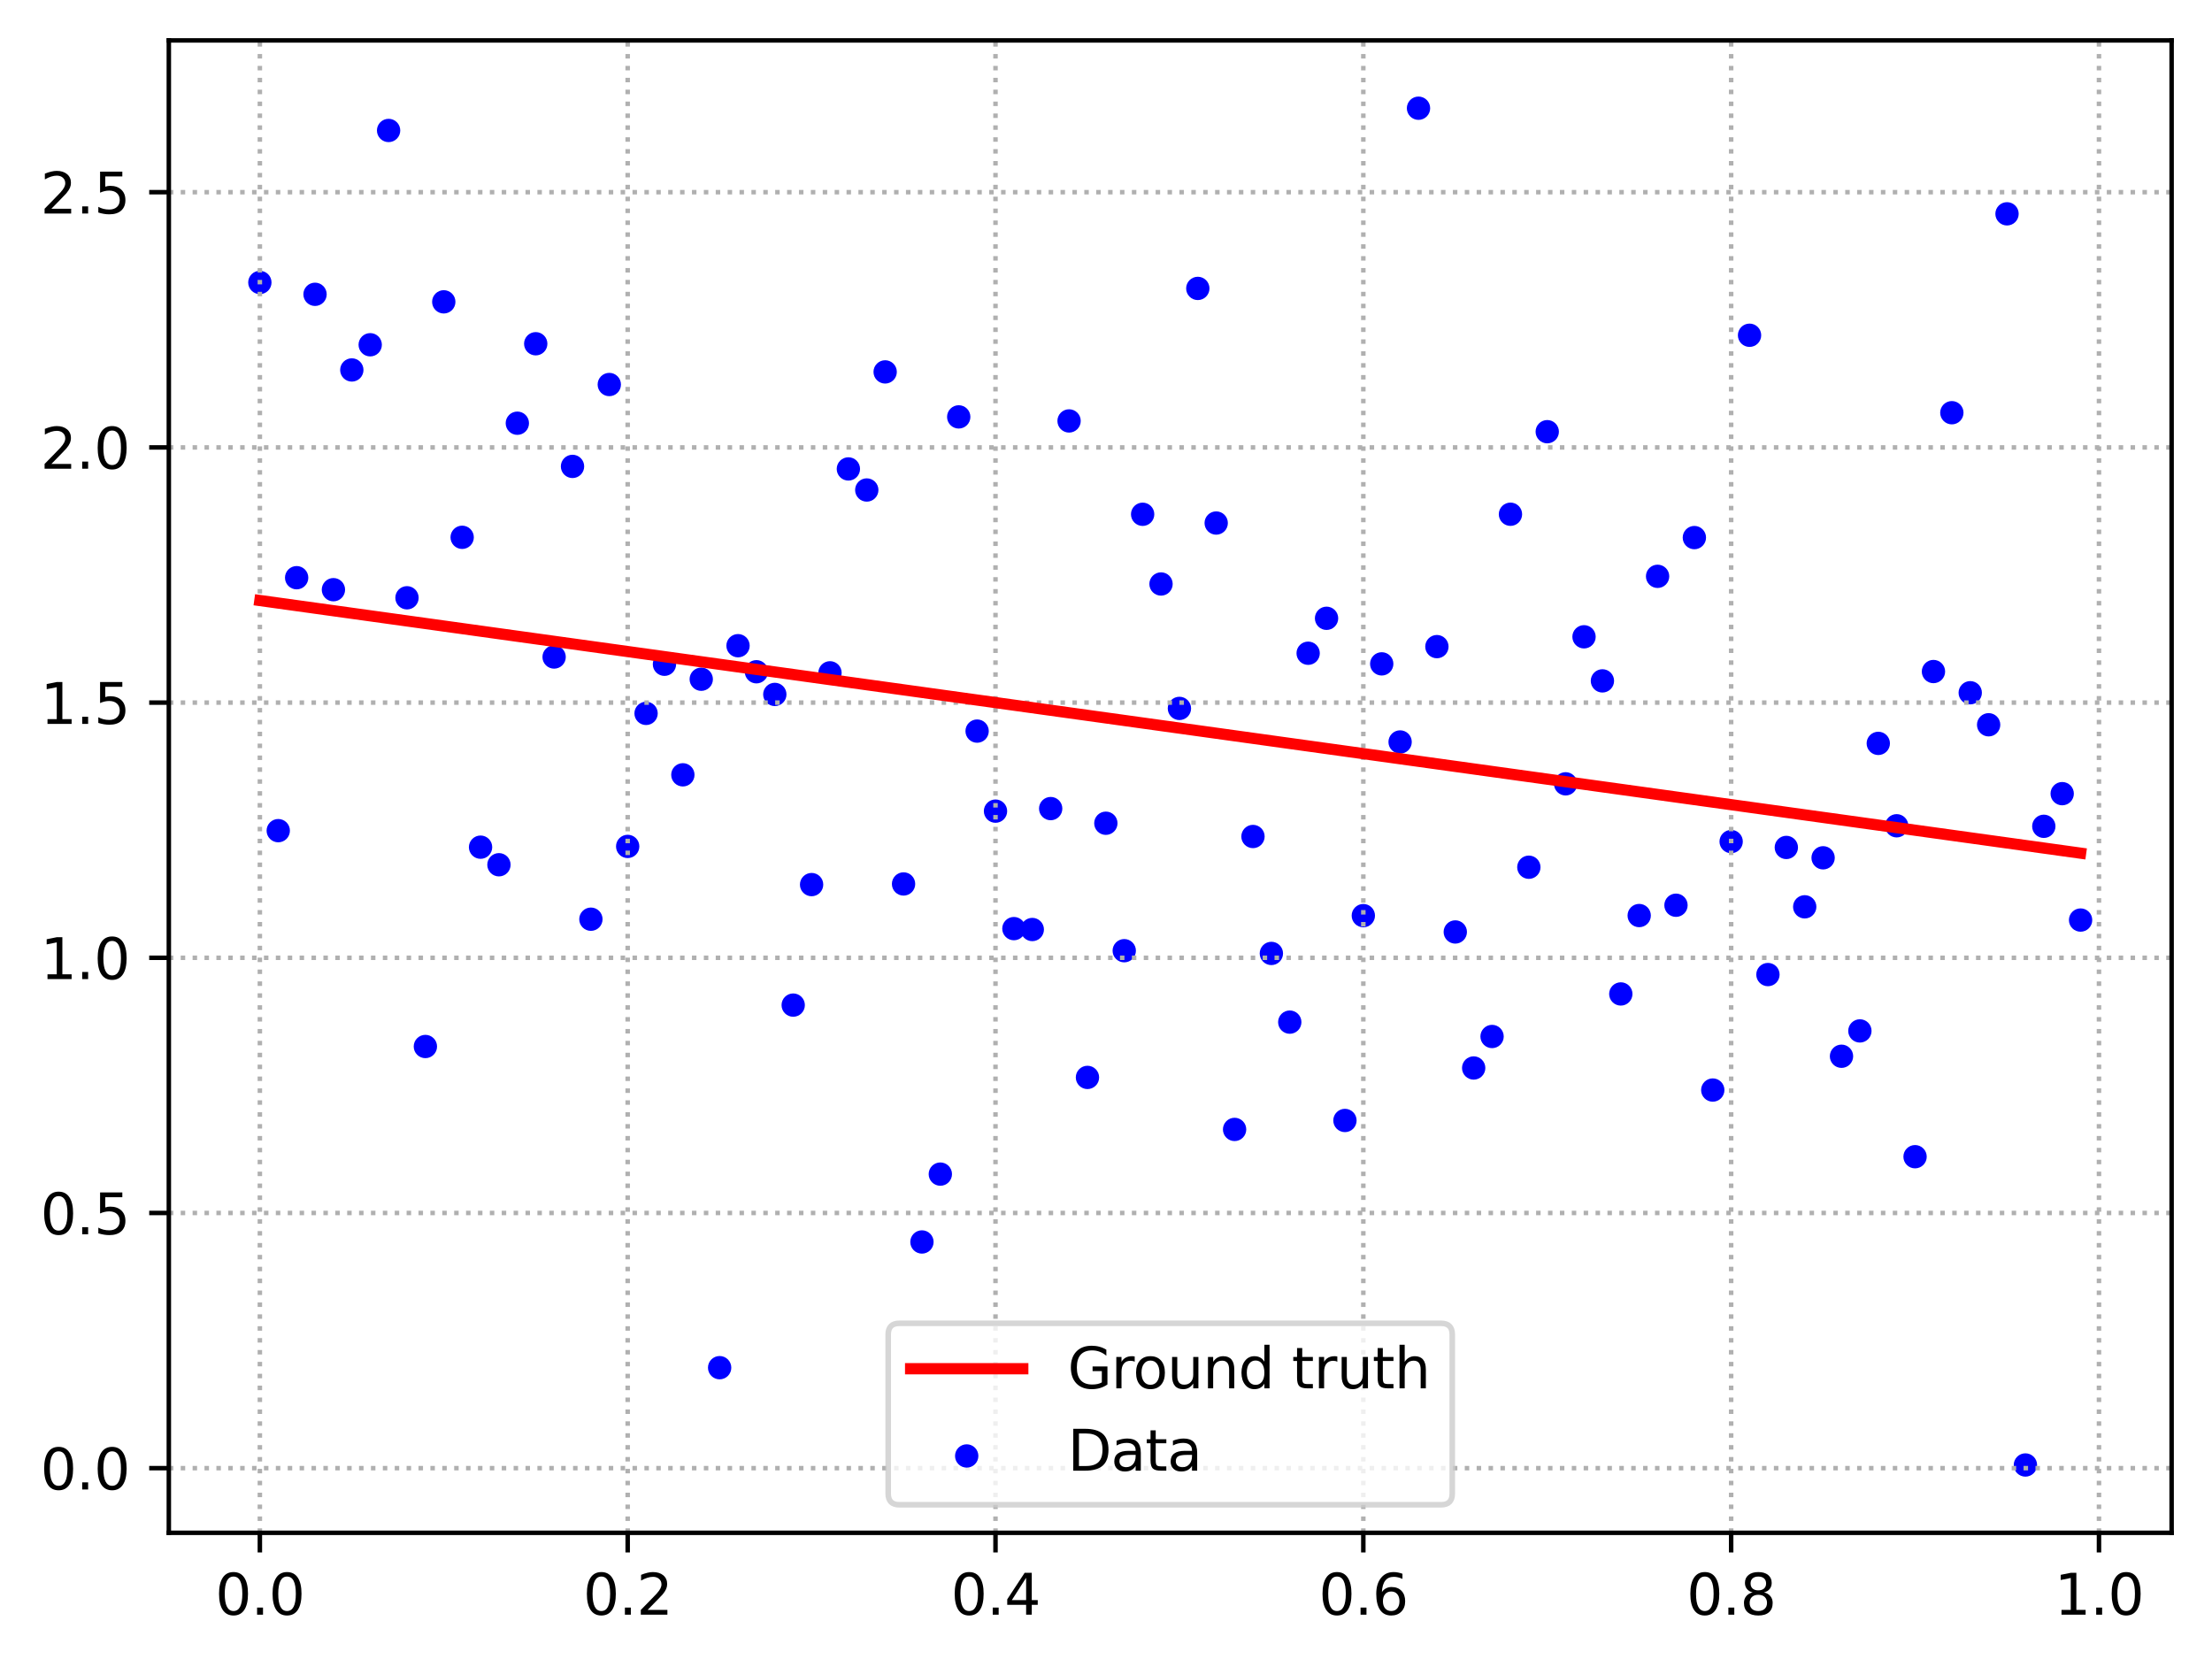 <?xml version="1.0" encoding="utf-8" standalone="no"?>
<!DOCTYPE svg PUBLIC "-//W3C//DTD SVG 1.1//EN"
  "http://www.w3.org/Graphics/SVG/1.1/DTD/svg11.dtd">
<svg xmlns:xlink="http://www.w3.org/1999/xlink" width="394.423pt" height="297.19pt" viewBox="0 0 394.423 297.19" xmlns="http://www.w3.org/2000/svg" version="1.1">
 <defs>
  <style type="text/css">*{stroke-linejoin: round; stroke-linecap: butt}</style>
 </defs>
 <g id="figure_1">
  <g id="patch_1">
   <path d="M 0 297.19 
L 394.423 297.19 
L 394.423 0 
L 0 0 
z
" style="fill: #ffffff"/>
  </g>
  <g id="axes_1">
   <g id="patch_2">
    <path d="M 30.103 273.312 
L 387.223 273.312 
L 387.223 7.2 
L 30.103 7.2 
z
" style="fill: #ffffff"/>
   </g>
   <g id="PathCollection_1">
    <defs>
     <path id="m25b51cc408" d="M 0 1.581 
C 0.419 1.581 0.822 1.415 1.118 1.118 
C 1.415 0.822 1.581 0.419 1.581 0 
C 1.581 -0.419 1.415 -0.822 1.118 -1.118 
C 0.822 -1.415 0.419 -1.581 0 -1.581 
C -0.419 -1.581 -0.822 -1.415 -1.118 -1.118 
C -1.415 -0.822 -1.581 -0.419 -1.581 0 
C -1.581 0.419 -1.415 0.822 -1.118 1.118 
C -0.822 1.415 -0.419 1.581 0 1.581 
z
" style="stroke: #0000ff"/>
    </defs>
    <g clip-path="url(#pd19b09e6f1)">
     <use xlink:href="#m25b51cc408" x="46.336" y="50.365" style="fill: #0000ff; stroke: #0000ff"/>
     <use xlink:href="#m25b51cc408" x="49.615" y="148.111" style="fill: #0000ff; stroke: #0000ff"/>
     <use xlink:href="#m25b51cc408" x="52.895" y="103.008" style="fill: #0000ff; stroke: #0000ff"/>
     <use xlink:href="#m25b51cc408" x="56.174" y="52.478" style="fill: #0000ff; stroke: #0000ff"/>
     <use xlink:href="#m25b51cc408" x="59.453" y="105.146" style="fill: #0000ff; stroke: #0000ff"/>
     <use xlink:href="#m25b51cc408" x="62.733" y="65.965" style="fill: #0000ff; stroke: #0000ff"/>
     <use xlink:href="#m25b51cc408" x="66.012" y="61.473" style="fill: #0000ff; stroke: #0000ff"/>
     <use xlink:href="#m25b51cc408" x="69.291" y="23.263" style="fill: #0000ff; stroke: #0000ff"/>
     <use xlink:href="#m25b51cc408" x="72.571" y="106.59" style="fill: #0000ff; stroke: #0000ff"/>
     <use xlink:href="#m25b51cc408" x="75.85" y="186.598" style="fill: #0000ff; stroke: #0000ff"/>
     <use xlink:href="#m25b51cc408" x="79.129" y="53.82" style="fill: #0000ff; stroke: #0000ff"/>
     <use xlink:href="#m25b51cc408" x="82.409" y="95.806" style="fill: #0000ff; stroke: #0000ff"/>
     <use xlink:href="#m25b51cc408" x="85.688" y="151.057" style="fill: #0000ff; stroke: #0000ff"/>
     <use xlink:href="#m25b51cc408" x="88.967" y="154.191" style="fill: #0000ff; stroke: #0000ff"/>
     <use xlink:href="#m25b51cc408" x="92.247" y="75.462" style="fill: #0000ff; stroke: #0000ff"/>
     <use xlink:href="#m25b51cc408" x="95.526" y="61.293" style="fill: #0000ff; stroke: #0000ff"/>
     <use xlink:href="#m25b51cc408" x="98.805" y="117.148" style="fill: #0000ff; stroke: #0000ff"/>
     <use xlink:href="#m25b51cc408" x="102.085" y="83.163" style="fill: #0000ff; stroke: #0000ff"/>
     <use xlink:href="#m25b51cc408" x="105.364" y="163.9" style="fill: #0000ff; stroke: #0000ff"/>
     <use xlink:href="#m25b51cc408" x="108.643" y="68.563" style="fill: #0000ff; stroke: #0000ff"/>
     <use xlink:href="#m25b51cc408" x="111.923" y="150.922" style="fill: #0000ff; stroke: #0000ff"/>
     <use xlink:href="#m25b51cc408" x="115.202" y="127.201" style="fill: #0000ff; stroke: #0000ff"/>
     <use xlink:href="#m25b51cc408" x="118.481" y="118.441" style="fill: #0000ff; stroke: #0000ff"/>
     <use xlink:href="#m25b51cc408" x="121.761" y="138.155" style="fill: #0000ff; stroke: #0000ff"/>
     <use xlink:href="#m25b51cc408" x="125.04" y="121.109" style="fill: #0000ff; stroke: #0000ff"/>
     <use xlink:href="#m25b51cc408" x="128.319" y="243.866" style="fill: #0000ff; stroke: #0000ff"/>
     <use xlink:href="#m25b51cc408" x="131.599" y="115.133" style="fill: #0000ff; stroke: #0000ff"/>
     <use xlink:href="#m25b51cc408" x="134.878" y="119.778" style="fill: #0000ff; stroke: #0000ff"/>
     <use xlink:href="#m25b51cc408" x="138.157" y="123.82" style="fill: #0000ff; stroke: #0000ff"/>
     <use xlink:href="#m25b51cc408" x="141.437" y="179.217" style="fill: #0000ff; stroke: #0000ff"/>
     <use xlink:href="#m25b51cc408" x="144.716" y="157.728" style="fill: #0000ff; stroke: #0000ff"/>
     <use xlink:href="#m25b51cc408" x="147.995" y="119.97" style="fill: #0000ff; stroke: #0000ff"/>
     <use xlink:href="#m25b51cc408" x="151.275" y="83.614" style="fill: #0000ff; stroke: #0000ff"/>
     <use xlink:href="#m25b51cc408" x="154.554" y="87.369" style="fill: #0000ff; stroke: #0000ff"/>
     <use xlink:href="#m25b51cc408" x="157.833" y="66.313" style="fill: #0000ff; stroke: #0000ff"/>
     <use xlink:href="#m25b51cc408" x="161.113" y="157.615" style="fill: #0000ff; stroke: #0000ff"/>
     <use xlink:href="#m25b51cc408" x="164.392" y="221.451" style="fill: #0000ff; stroke: #0000ff"/>
     <use xlink:href="#m25b51cc408" x="167.671" y="209.351" style="fill: #0000ff; stroke: #0000ff"/>
     <use xlink:href="#m25b51cc408" x="170.951" y="74.335" style="fill: #0000ff; stroke: #0000ff"/>
     <use xlink:href="#m25b51cc408" x="174.23" y="130.36" style="fill: #0000ff; stroke: #0000ff"/>
     <use xlink:href="#m25b51cc408" x="177.509" y="144.632" style="fill: #0000ff; stroke: #0000ff"/>
     <use xlink:href="#m25b51cc408" x="180.789" y="165.578" style="fill: #0000ff; stroke: #0000ff"/>
     <use xlink:href="#m25b51cc408" x="184.068" y="165.738" style="fill: #0000ff; stroke: #0000ff"/>
     <use xlink:href="#m25b51cc408" x="187.347" y="144.176" style="fill: #0000ff; stroke: #0000ff"/>
     <use xlink:href="#m25b51cc408" x="190.627" y="75.055" style="fill: #0000ff; stroke: #0000ff"/>
     <use xlink:href="#m25b51cc408" x="193.906" y="192.11" style="fill: #0000ff; stroke: #0000ff"/>
     <use xlink:href="#m25b51cc408" x="197.185" y="146.789" style="fill: #0000ff; stroke: #0000ff"/>
     <use xlink:href="#m25b51cc408" x="200.465" y="169.516" style="fill: #0000ff; stroke: #0000ff"/>
     <use xlink:href="#m25b51cc408" x="203.744" y="91.7" style="fill: #0000ff; stroke: #0000ff"/>
     <use xlink:href="#m25b51cc408" x="207.023" y="104.129" style="fill: #0000ff; stroke: #0000ff"/>
     <use xlink:href="#m25b51cc408" x="210.303" y="126.314" style="fill: #0000ff; stroke: #0000ff"/>
     <use xlink:href="#m25b51cc408" x="213.582" y="51.427" style="fill: #0000ff; stroke: #0000ff"/>
     <use xlink:href="#m25b51cc408" x="216.861" y="93.261" style="fill: #0000ff; stroke: #0000ff"/>
     <use xlink:href="#m25b51cc408" x="220.141" y="201.384" style="fill: #0000ff; stroke: #0000ff"/>
     <use xlink:href="#m25b51cc408" x="223.42" y="149.153" style="fill: #0000ff; stroke: #0000ff"/>
     <use xlink:href="#m25b51cc408" x="226.699" y="170.003" style="fill: #0000ff; stroke: #0000ff"/>
     <use xlink:href="#m25b51cc408" x="229.979" y="182.253" style="fill: #0000ff; stroke: #0000ff"/>
     <use xlink:href="#m25b51cc408" x="233.258" y="116.476" style="fill: #0000ff; stroke: #0000ff"/>
     <use xlink:href="#m25b51cc408" x="236.538" y="110.247" style="fill: #0000ff; stroke: #0000ff"/>
     <use xlink:href="#m25b51cc408" x="239.817" y="199.787" style="fill: #0000ff; stroke: #0000ff"/>
     <use xlink:href="#m25b51cc408" x="243.096" y="163.263" style="fill: #0000ff; stroke: #0000ff"/>
     <use xlink:href="#m25b51cc408" x="246.376" y="118.372" style="fill: #0000ff; stroke: #0000ff"/>
     <use xlink:href="#m25b51cc408" x="249.655" y="132.299" style="fill: #0000ff; stroke: #0000ff"/>
     <use xlink:href="#m25b51cc408" x="252.934" y="19.296" style="fill: #0000ff; stroke: #0000ff"/>
     <use xlink:href="#m25b51cc408" x="256.214" y="115.297" style="fill: #0000ff; stroke: #0000ff"/>
     <use xlink:href="#m25b51cc408" x="259.493" y="166.176" style="fill: #0000ff; stroke: #0000ff"/>
     <use xlink:href="#m25b51cc408" x="262.772" y="190.429" style="fill: #0000ff; stroke: #0000ff"/>
     <use xlink:href="#m25b51cc408" x="266.052" y="184.813" style="fill: #0000ff; stroke: #0000ff"/>
     <use xlink:href="#m25b51cc408" x="269.331" y="91.693" style="fill: #0000ff; stroke: #0000ff"/>
     <use xlink:href="#m25b51cc408" x="272.61" y="154.633" style="fill: #0000ff; stroke: #0000ff"/>
     <use xlink:href="#m25b51cc408" x="275.89" y="76.974" style="fill: #0000ff; stroke: #0000ff"/>
     <use xlink:href="#m25b51cc408" x="279.169" y="139.762" style="fill: #0000ff; stroke: #0000ff"/>
     <use xlink:href="#m25b51cc408" x="282.448" y="113.545" style="fill: #0000ff; stroke: #0000ff"/>
     <use xlink:href="#m25b51cc408" x="285.728" y="121.405" style="fill: #0000ff; stroke: #0000ff"/>
     <use xlink:href="#m25b51cc408" x="289.007" y="177.227" style="fill: #0000ff; stroke: #0000ff"/>
     <use xlink:href="#m25b51cc408" x="292.286" y="163.248" style="fill: #0000ff; stroke: #0000ff"/>
     <use xlink:href="#m25b51cc408" x="295.566" y="102.763" style="fill: #0000ff; stroke: #0000ff"/>
     <use xlink:href="#m25b51cc408" x="298.845" y="161.409" style="fill: #0000ff; stroke: #0000ff"/>
     <use xlink:href="#m25b51cc408" x="302.124" y="95.855" style="fill: #0000ff; stroke: #0000ff"/>
     <use xlink:href="#m25b51cc408" x="305.404" y="194.362" style="fill: #0000ff; stroke: #0000ff"/>
     <use xlink:href="#m25b51cc408" x="308.683" y="150.057" style="fill: #0000ff; stroke: #0000ff"/>
     <use xlink:href="#m25b51cc408" x="311.962" y="59.779" style="fill: #0000ff; stroke: #0000ff"/>
     <use xlink:href="#m25b51cc408" x="315.242" y="173.772" style="fill: #0000ff; stroke: #0000ff"/>
     <use xlink:href="#m25b51cc408" x="318.521" y="151.105" style="fill: #0000ff; stroke: #0000ff"/>
     <use xlink:href="#m25b51cc408" x="321.8" y="161.691" style="fill: #0000ff; stroke: #0000ff"/>
     <use xlink:href="#m25b51cc408" x="325.08" y="152.952" style="fill: #0000ff; stroke: #0000ff"/>
     <use xlink:href="#m25b51cc408" x="328.359" y="188.337" style="fill: #0000ff; stroke: #0000ff"/>
     <use xlink:href="#m25b51cc408" x="331.638" y="183.819" style="fill: #0000ff; stroke: #0000ff"/>
     <use xlink:href="#m25b51cc408" x="334.918" y="132.55" style="fill: #0000ff; stroke: #0000ff"/>
     <use xlink:href="#m25b51cc408" x="338.197" y="147.242" style="fill: #0000ff; stroke: #0000ff"/>
     <use xlink:href="#m25b51cc408" x="341.476" y="206.247" style="fill: #0000ff; stroke: #0000ff"/>
     <use xlink:href="#m25b51cc408" x="344.756" y="119.74" style="fill: #0000ff; stroke: #0000ff"/>
     <use xlink:href="#m25b51cc408" x="348.035" y="73.59" style="fill: #0000ff; stroke: #0000ff"/>
     <use xlink:href="#m25b51cc408" x="351.314" y="123.521" style="fill: #0000ff; stroke: #0000ff"/>
     <use xlink:href="#m25b51cc408" x="354.594" y="129.231" style="fill: #0000ff; stroke: #0000ff"/>
     <use xlink:href="#m25b51cc408" x="357.873" y="38.127" style="fill: #0000ff; stroke: #0000ff"/>
     <use xlink:href="#m25b51cc408" x="361.152" y="261.216" style="fill: #0000ff; stroke: #0000ff"/>
     <use xlink:href="#m25b51cc408" x="364.432" y="147.337" style="fill: #0000ff; stroke: #0000ff"/>
     <use xlink:href="#m25b51cc408" x="367.711" y="141.514" style="fill: #0000ff; stroke: #0000ff"/>
     <use xlink:href="#m25b51cc408" x="370.99" y="164.052" style="fill: #0000ff; stroke: #0000ff"/>
    </g>
   </g>
   <g id="matplotlib.axis_1">
    <g id="xtick_1">
     <g id="line2d_1">
      <path d="M 46.336 273.312 
L 46.336 7.2 
" clip-path="url(#pd19b09e6f1)" style="fill: none; stroke-dasharray: 0.8,1.32; stroke-dashoffset: 0; stroke: #b0b0b0; stroke-width: 0.8"/>
     </g>
     <g id="line2d_2">
      <defs>
       <path id="md8b341bb0c" d="M 0 0 
L 0 3.5 
" style="stroke: #000000; stroke-width: 0.8"/>
      </defs>
      <g>
       <use xlink:href="#md8b341bb0c" x="46.336" y="273.312" style="stroke: #000000; stroke-width: 0.8"/>
      </g>
     </g>
     <g id="text_1">
      <!-- 0.0 -->
      <g transform="translate(38.384 287.91) scale(0.1 -0.1)">
       <defs>
        <path id="DejaVuSans-30" d="M 2034 4250 
Q 1547 4250 1301 3770 
Q 1056 3291 1056 2328 
Q 1056 1369 1301 889 
Q 1547 409 2034 409 
Q 2525 409 2770 889 
Q 3016 1369 3016 2328 
Q 3016 3291 2770 3770 
Q 2525 4250 2034 4250 
z
M 2034 4750 
Q 2819 4750 3233 4129 
Q 3647 3509 3647 2328 
Q 3647 1150 3233 529 
Q 2819 -91 2034 -91 
Q 1250 -91 836 529 
Q 422 1150 422 2328 
Q 422 3509 836 4129 
Q 1250 4750 2034 4750 
z
" transform="scale(0.016)"/>
        <path id="DejaVuSans-2e" d="M 684 794 
L 1344 794 
L 1344 0 
L 684 0 
L 684 794 
z
" transform="scale(0.016)"/>
       </defs>
       <use xlink:href="#DejaVuSans-30"/>
       <use xlink:href="#DejaVuSans-2e" x="63.623"/>
       <use xlink:href="#DejaVuSans-30" x="95.41"/>
      </g>
     </g>
    </g>
    <g id="xtick_2">
     <g id="line2d_3">
      <path d="M 111.923 273.312 
L 111.923 7.2 
" clip-path="url(#pd19b09e6f1)" style="fill: none; stroke-dasharray: 0.8,1.32; stroke-dashoffset: 0; stroke: #b0b0b0; stroke-width: 0.8"/>
     </g>
     <g id="line2d_4">
      <g>
       <use xlink:href="#md8b341bb0c" x="111.923" y="273.312" style="stroke: #000000; stroke-width: 0.8"/>
      </g>
     </g>
     <g id="text_2">
      <!-- 0.2 -->
      <g transform="translate(103.971 287.91) scale(0.1 -0.1)">
       <defs>
        <path id="DejaVuSans-32" d="M 1228 531 
L 3431 531 
L 3431 0 
L 469 0 
L 469 531 
Q 828 903 1448 1529 
Q 2069 2156 2228 2338 
Q 2531 2678 2651 2914 
Q 2772 3150 2772 3378 
Q 2772 3750 2511 3984 
Q 2250 4219 1831 4219 
Q 1534 4219 1204 4116 
Q 875 4013 500 3803 
L 500 4441 
Q 881 4594 1212 4672 
Q 1544 4750 1819 4750 
Q 2544 4750 2975 4387 
Q 3406 4025 3406 3419 
Q 3406 3131 3298 2873 
Q 3191 2616 2906 2266 
Q 2828 2175 2409 1742 
Q 1991 1309 1228 531 
z
" transform="scale(0.016)"/>
       </defs>
       <use xlink:href="#DejaVuSans-30"/>
       <use xlink:href="#DejaVuSans-2e" x="63.623"/>
       <use xlink:href="#DejaVuSans-32" x="95.41"/>
      </g>
     </g>
    </g>
    <g id="xtick_3">
     <g id="line2d_5">
      <path d="M 177.509 273.312 
L 177.509 7.2 
" clip-path="url(#pd19b09e6f1)" style="fill: none; stroke-dasharray: 0.8,1.32; stroke-dashoffset: 0; stroke: #b0b0b0; stroke-width: 0.8"/>
     </g>
     <g id="line2d_6">
      <g>
       <use xlink:href="#md8b341bb0c" x="177.509" y="273.312" style="stroke: #000000; stroke-width: 0.8"/>
      </g>
     </g>
     <g id="text_3">
      <!-- 0.4 -->
      <g transform="translate(169.558 287.91) scale(0.1 -0.1)">
       <defs>
        <path id="DejaVuSans-34" d="M 2419 4116 
L 825 1625 
L 2419 1625 
L 2419 4116 
z
M 2253 4666 
L 3047 4666 
L 3047 1625 
L 3713 1625 
L 3713 1100 
L 3047 1100 
L 3047 0 
L 2419 0 
L 2419 1100 
L 313 1100 
L 313 1709 
L 2253 4666 
z
" transform="scale(0.016)"/>
       </defs>
       <use xlink:href="#DejaVuSans-30"/>
       <use xlink:href="#DejaVuSans-2e" x="63.623"/>
       <use xlink:href="#DejaVuSans-34" x="95.41"/>
      </g>
     </g>
    </g>
    <g id="xtick_4">
     <g id="line2d_7">
      <path d="M 243.096 273.312 
L 243.096 7.2 
" clip-path="url(#pd19b09e6f1)" style="fill: none; stroke-dasharray: 0.8,1.32; stroke-dashoffset: 0; stroke: #b0b0b0; stroke-width: 0.8"/>
     </g>
     <g id="line2d_8">
      <g>
       <use xlink:href="#md8b341bb0c" x="243.096" y="273.312" style="stroke: #000000; stroke-width: 0.8"/>
      </g>
     </g>
     <g id="text_4">
      <!-- 0.6 -->
      <g transform="translate(235.145 287.91) scale(0.1 -0.1)">
       <defs>
        <path id="DejaVuSans-36" d="M 2113 2584 
Q 1688 2584 1439 2293 
Q 1191 2003 1191 1497 
Q 1191 994 1439 701 
Q 1688 409 2113 409 
Q 2538 409 2786 701 
Q 3034 994 3034 1497 
Q 3034 2003 2786 2293 
Q 2538 2584 2113 2584 
z
M 3366 4563 
L 3366 3988 
Q 3128 4100 2886 4159 
Q 2644 4219 2406 4219 
Q 1781 4219 1451 3797 
Q 1122 3375 1075 2522 
Q 1259 2794 1537 2939 
Q 1816 3084 2150 3084 
Q 2853 3084 3261 2657 
Q 3669 2231 3669 1497 
Q 3669 778 3244 343 
Q 2819 -91 2113 -91 
Q 1303 -91 875 529 
Q 447 1150 447 2328 
Q 447 3434 972 4092 
Q 1497 4750 2381 4750 
Q 2619 4750 2861 4703 
Q 3103 4656 3366 4563 
z
" transform="scale(0.016)"/>
       </defs>
       <use xlink:href="#DejaVuSans-30"/>
       <use xlink:href="#DejaVuSans-2e" x="63.623"/>
       <use xlink:href="#DejaVuSans-36" x="95.41"/>
      </g>
     </g>
    </g>
    <g id="xtick_5">
     <g id="line2d_9">
      <path d="M 308.683 273.312 
L 308.683 7.2 
" clip-path="url(#pd19b09e6f1)" style="fill: none; stroke-dasharray: 0.8,1.32; stroke-dashoffset: 0; stroke: #b0b0b0; stroke-width: 0.8"/>
     </g>
     <g id="line2d_10">
      <g>
       <use xlink:href="#md8b341bb0c" x="308.683" y="273.312" style="stroke: #000000; stroke-width: 0.8"/>
      </g>
     </g>
     <g id="text_5">
      <!-- 0.8 -->
      <g transform="translate(300.731 287.91) scale(0.1 -0.1)">
       <defs>
        <path id="DejaVuSans-38" d="M 2034 2216 
Q 1584 2216 1326 1975 
Q 1069 1734 1069 1313 
Q 1069 891 1326 650 
Q 1584 409 2034 409 
Q 2484 409 2743 651 
Q 3003 894 3003 1313 
Q 3003 1734 2745 1975 
Q 2488 2216 2034 2216 
z
M 1403 2484 
Q 997 2584 770 2862 
Q 544 3141 544 3541 
Q 544 4100 942 4425 
Q 1341 4750 2034 4750 
Q 2731 4750 3128 4425 
Q 3525 4100 3525 3541 
Q 3525 3141 3298 2862 
Q 3072 2584 2669 2484 
Q 3125 2378 3379 2068 
Q 3634 1759 3634 1313 
Q 3634 634 3220 271 
Q 2806 -91 2034 -91 
Q 1263 -91 848 271 
Q 434 634 434 1313 
Q 434 1759 690 2068 
Q 947 2378 1403 2484 
z
M 1172 3481 
Q 1172 3119 1398 2916 
Q 1625 2713 2034 2713 
Q 2441 2713 2670 2916 
Q 2900 3119 2900 3481 
Q 2900 3844 2670 4047 
Q 2441 4250 2034 4250 
Q 1625 4250 1398 4047 
Q 1172 3844 1172 3481 
z
" transform="scale(0.016)"/>
       </defs>
       <use xlink:href="#DejaVuSans-30"/>
       <use xlink:href="#DejaVuSans-2e" x="63.623"/>
       <use xlink:href="#DejaVuSans-38" x="95.41"/>
      </g>
     </g>
    </g>
    <g id="xtick_6">
     <g id="line2d_11">
      <path d="M 374.27 273.312 
L 374.27 7.2 
" clip-path="url(#pd19b09e6f1)" style="fill: none; stroke-dasharray: 0.8,1.32; stroke-dashoffset: 0; stroke: #b0b0b0; stroke-width: 0.8"/>
     </g>
     <g id="line2d_12">
      <g>
       <use xlink:href="#md8b341bb0c" x="374.27" y="273.312" style="stroke: #000000; stroke-width: 0.8"/>
      </g>
     </g>
     <g id="text_6">
      <!-- 1.0 -->
      <g transform="translate(366.318 287.91) scale(0.1 -0.1)">
       <defs>
        <path id="DejaVuSans-31" d="M 794 531 
L 1825 531 
L 1825 4091 
L 703 3866 
L 703 4441 
L 1819 4666 
L 2450 4666 
L 2450 531 
L 3481 531 
L 3481 0 
L 794 0 
L 794 531 
z
" transform="scale(0.016)"/>
       </defs>
       <use xlink:href="#DejaVuSans-31"/>
       <use xlink:href="#DejaVuSans-2e" x="63.623"/>
       <use xlink:href="#DejaVuSans-30" x="95.41"/>
      </g>
     </g>
    </g>
   </g>
   <g id="matplotlib.axis_2">
    <g id="ytick_1">
     <g id="line2d_13">
      <path d="M 30.103 261.786 
L 387.223 261.786 
" clip-path="url(#pd19b09e6f1)" style="fill: none; stroke-dasharray: 0.8,1.32; stroke-dashoffset: 0; stroke: #b0b0b0; stroke-width: 0.8"/>
     </g>
     <g id="line2d_14">
      <defs>
       <path id="m0647e3aaa3" d="M 0 0 
L -3.5 0 
" style="stroke: #000000; stroke-width: 0.8"/>
      </defs>
      <g>
       <use xlink:href="#m0647e3aaa3" x="30.103" y="261.786" style="stroke: #000000; stroke-width: 0.8"/>
      </g>
     </g>
     <g id="text_7">
      <!-- 0.0 -->
      <g transform="translate(7.2 265.585) scale(0.1 -0.1)">
       <use xlink:href="#DejaVuSans-30"/>
       <use xlink:href="#DejaVuSans-2e" x="63.623"/>
       <use xlink:href="#DejaVuSans-30" x="95.41"/>
      </g>
     </g>
    </g>
    <g id="ytick_2">
     <g id="line2d_15">
      <path d="M 30.103 216.283 
L 387.223 216.283 
" clip-path="url(#pd19b09e6f1)" style="fill: none; stroke-dasharray: 0.8,1.32; stroke-dashoffset: 0; stroke: #b0b0b0; stroke-width: 0.8"/>
     </g>
     <g id="line2d_16">
      <g>
       <use xlink:href="#m0647e3aaa3" x="30.103" y="216.283" style="stroke: #000000; stroke-width: 0.8"/>
      </g>
     </g>
     <g id="text_8">
      <!-- 0.5 -->
      <g transform="translate(7.2 220.082) scale(0.1 -0.1)">
       <defs>
        <path id="DejaVuSans-35" d="M 691 4666 
L 3169 4666 
L 3169 4134 
L 1269 4134 
L 1269 2991 
Q 1406 3038 1543 3061 
Q 1681 3084 1819 3084 
Q 2600 3084 3056 2656 
Q 3513 2228 3513 1497 
Q 3513 744 3044 326 
Q 2575 -91 1722 -91 
Q 1428 -91 1123 -41 
Q 819 9 494 109 
L 494 744 
Q 775 591 1075 516 
Q 1375 441 1709 441 
Q 2250 441 2565 725 
Q 2881 1009 2881 1497 
Q 2881 1984 2565 2268 
Q 2250 2553 1709 2553 
Q 1456 2553 1204 2497 
Q 953 2441 691 2322 
L 691 4666 
z
" transform="scale(0.016)"/>
       </defs>
       <use xlink:href="#DejaVuSans-30"/>
       <use xlink:href="#DejaVuSans-2e" x="63.623"/>
       <use xlink:href="#DejaVuSans-35" x="95.41"/>
      </g>
     </g>
    </g>
    <g id="ytick_3">
     <g id="line2d_17">
      <path d="M 30.103 170.78 
L 387.223 170.78 
" clip-path="url(#pd19b09e6f1)" style="fill: none; stroke-dasharray: 0.8,1.32; stroke-dashoffset: 0; stroke: #b0b0b0; stroke-width: 0.8"/>
     </g>
     <g id="line2d_18">
      <g>
       <use xlink:href="#m0647e3aaa3" x="30.103" y="170.78" style="stroke: #000000; stroke-width: 0.8"/>
      </g>
     </g>
     <g id="text_9">
      <!-- 1.0 -->
      <g transform="translate(7.2 174.579) scale(0.1 -0.1)">
       <use xlink:href="#DejaVuSans-31"/>
       <use xlink:href="#DejaVuSans-2e" x="63.623"/>
       <use xlink:href="#DejaVuSans-30" x="95.41"/>
      </g>
     </g>
    </g>
    <g id="ytick_4">
     <g id="line2d_19">
      <path d="M 30.103 125.277 
L 387.223 125.277 
" clip-path="url(#pd19b09e6f1)" style="fill: none; stroke-dasharray: 0.8,1.32; stroke-dashoffset: 0; stroke: #b0b0b0; stroke-width: 0.8"/>
     </g>
     <g id="line2d_20">
      <g>
       <use xlink:href="#m0647e3aaa3" x="30.103" y="125.277" style="stroke: #000000; stroke-width: 0.8"/>
      </g>
     </g>
     <g id="text_10">
      <!-- 1.5 -->
      <g transform="translate(7.2 129.076) scale(0.1 -0.1)">
       <use xlink:href="#DejaVuSans-31"/>
       <use xlink:href="#DejaVuSans-2e" x="63.623"/>
       <use xlink:href="#DejaVuSans-35" x="95.41"/>
      </g>
     </g>
    </g>
    <g id="ytick_5">
     <g id="line2d_21">
      <path d="M 30.103 79.774 
L 387.223 79.774 
" clip-path="url(#pd19b09e6f1)" style="fill: none; stroke-dasharray: 0.8,1.32; stroke-dashoffset: 0; stroke: #b0b0b0; stroke-width: 0.8"/>
     </g>
     <g id="line2d_22">
      <g>
       <use xlink:href="#m0647e3aaa3" x="30.103" y="79.774" style="stroke: #000000; stroke-width: 0.8"/>
      </g>
     </g>
     <g id="text_11">
      <!-- 2.0 -->
      <g transform="translate(7.2 83.573) scale(0.1 -0.1)">
       <use xlink:href="#DejaVuSans-32"/>
       <use xlink:href="#DejaVuSans-2e" x="63.623"/>
       <use xlink:href="#DejaVuSans-30" x="95.41"/>
      </g>
     </g>
    </g>
    <g id="ytick_6">
     <g id="line2d_23">
      <path d="M 30.103 34.271 
L 387.223 34.271 
" clip-path="url(#pd19b09e6f1)" style="fill: none; stroke-dasharray: 0.8,1.32; stroke-dashoffset: 0; stroke: #b0b0b0; stroke-width: 0.8"/>
     </g>
     <g id="line2d_24">
      <g>
       <use xlink:href="#m0647e3aaa3" x="30.103" y="34.271" style="stroke: #000000; stroke-width: 0.8"/>
      </g>
     </g>
     <g id="text_12">
      <!-- 2.5 -->
      <g transform="translate(7.2 38.07) scale(0.1 -0.1)">
       <use xlink:href="#DejaVuSans-32"/>
       <use xlink:href="#DejaVuSans-2e" x="63.623"/>
       <use xlink:href="#DejaVuSans-35" x="95.41"/>
      </g>
     </g>
    </g>
   </g>
   <g id="line2d_25">
    <path d="M 46.336 107.076 
L 49.615 107.531 
L 52.895 107.986 
L 56.174 108.441 
L 59.453 108.896 
L 62.733 109.351 
L 66.012 109.806 
L 69.291 110.261 
L 72.571 110.716 
L 75.85 111.171 
L 79.129 111.626 
L 82.409 112.081 
L 85.688 112.536 
L 88.967 112.991 
L 92.247 113.446 
L 95.526 113.901 
L 98.805 114.356 
L 102.085 114.811 
L 105.364 115.266 
L 108.643 115.721 
L 111.923 116.176 
L 115.202 116.632 
L 118.481 117.087 
L 121.761 117.542 
L 125.04 117.997 
L 128.319 118.452 
L 131.599 118.907 
L 134.878 119.362 
L 138.157 119.817 
L 141.437 120.272 
L 144.716 120.727 
L 147.995 121.182 
L 151.275 121.637 
L 154.554 122.092 
L 157.833 122.547 
L 161.113 123.002 
L 164.392 123.457 
L 167.671 123.912 
L 170.951 124.367 
L 174.23 124.822 
L 177.509 125.277 
L 180.789 125.732 
L 184.068 126.187 
L 187.347 126.642 
L 190.627 127.097 
L 193.906 127.552 
L 197.185 128.007 
L 200.465 128.462 
L 203.744 128.917 
L 207.023 129.372 
L 210.303 129.827 
L 213.582 130.282 
L 216.861 130.737 
L 220.141 131.192 
L 223.42 131.648 
L 226.699 132.103 
L 229.979 132.558 
L 233.258 133.013 
L 236.538 133.468 
L 239.817 133.923 
L 243.096 134.378 
L 246.376 134.833 
L 249.655 135.288 
L 252.934 135.743 
L 256.214 136.198 
L 259.493 136.653 
L 262.772 137.108 
L 266.052 137.563 
L 269.331 138.018 
L 272.61 138.473 
L 275.89 138.928 
L 279.169 139.383 
L 282.448 139.838 
L 285.728 140.293 
L 289.007 140.748 
L 292.286 141.203 
L 295.566 141.658 
L 298.845 142.113 
L 302.124 142.568 
L 305.404 143.023 
L 308.683 143.478 
L 311.962 143.933 
L 315.242 144.388 
L 318.521 144.843 
L 321.8 145.298 
L 325.08 145.753 
L 328.359 146.208 
L 331.638 146.664 
L 334.918 147.119 
L 338.197 147.574 
L 341.476 148.029 
L 344.756 148.484 
L 348.035 148.939 
L 351.314 149.394 
L 354.594 149.849 
L 357.873 150.304 
L 361.152 150.759 
L 364.432 151.214 
L 367.711 151.669 
L 370.99 152.124 
" clip-path="url(#pd19b09e6f1)" style="fill: none; stroke: #ff0000; stroke-width: 2; stroke-linecap: square"/>
   </g>
   <g id="patch_3">
    <path d="M 30.103 273.312 
L 30.103 7.2 
" style="fill: none; stroke: #000000; stroke-width: 0.8; stroke-linejoin: miter; stroke-linecap: square"/>
   </g>
   <g id="patch_4">
    <path d="M 387.223 273.312 
L 387.223 7.2 
" style="fill: none; stroke: #000000; stroke-width: 0.8; stroke-linejoin: miter; stroke-linecap: square"/>
   </g>
   <g id="patch_5">
    <path d="M 30.103 273.312 
L 387.223 273.312 
" style="fill: none; stroke: #000000; stroke-width: 0.8; stroke-linejoin: miter; stroke-linecap: square"/>
   </g>
   <g id="patch_6">
    <path d="M 30.103 7.2 
L 387.223 7.2 
" style="fill: none; stroke: #000000; stroke-width: 0.8; stroke-linejoin: miter; stroke-linecap: square"/>
   </g>
   <g id="legend_1">
    <g id="patch_7">
     <path d="M 160.373 268.312 
L 256.954 268.312 
Q 258.954 268.312 258.954 266.312 
L 258.954 237.956 
Q 258.954 235.956 256.954 235.956 
L 160.373 235.956 
Q 158.373 235.956 158.373 237.956 
L 158.373 266.312 
Q 158.373 268.312 160.373 268.312 
z
" style="fill: #ffffff; opacity: 0.8; stroke: #cccccc; stroke-linejoin: miter"/>
    </g>
    <g id="line2d_26">
     <path d="M 162.373 244.054 
L 172.373 244.054 
L 182.373 244.054 
" style="fill: none; stroke: #ff0000; stroke-width: 2; stroke-linecap: square"/>
    </g>
    <g id="text_13">
     <!-- Ground truth -->
     <g transform="translate(190.373 247.554) scale(0.1 -0.1)">
      <defs>
       <path id="DejaVuSans-47" d="M 3809 666 
L 3809 1919 
L 2778 1919 
L 2778 2438 
L 4434 2438 
L 4434 434 
Q 4069 175 3628 42 
Q 3188 -91 2688 -91 
Q 1594 -91 976 548 
Q 359 1188 359 2328 
Q 359 3472 976 4111 
Q 1594 4750 2688 4750 
Q 3144 4750 3555 4637 
Q 3966 4525 4313 4306 
L 4313 3634 
Q 3963 3931 3569 4081 
Q 3175 4231 2741 4231 
Q 1884 4231 1454 3753 
Q 1025 3275 1025 2328 
Q 1025 1384 1454 906 
Q 1884 428 2741 428 
Q 3075 428 3337 486 
Q 3600 544 3809 666 
z
" transform="scale(0.016)"/>
       <path id="DejaVuSans-72" d="M 2631 2963 
Q 2534 3019 2420 3045 
Q 2306 3072 2169 3072 
Q 1681 3072 1420 2755 
Q 1159 2438 1159 1844 
L 1159 0 
L 581 0 
L 581 3500 
L 1159 3500 
L 1159 2956 
Q 1341 3275 1631 3429 
Q 1922 3584 2338 3584 
Q 2397 3584 2469 3576 
Q 2541 3569 2628 3553 
L 2631 2963 
z
" transform="scale(0.016)"/>
       <path id="DejaVuSans-6f" d="M 1959 3097 
Q 1497 3097 1228 2736 
Q 959 2375 959 1747 
Q 959 1119 1226 758 
Q 1494 397 1959 397 
Q 2419 397 2687 759 
Q 2956 1122 2956 1747 
Q 2956 2369 2687 2733 
Q 2419 3097 1959 3097 
z
M 1959 3584 
Q 2709 3584 3137 3096 
Q 3566 2609 3566 1747 
Q 3566 888 3137 398 
Q 2709 -91 1959 -91 
Q 1206 -91 779 398 
Q 353 888 353 1747 
Q 353 2609 779 3096 
Q 1206 3584 1959 3584 
z
" transform="scale(0.016)"/>
       <path id="DejaVuSans-75" d="M 544 1381 
L 544 3500 
L 1119 3500 
L 1119 1403 
Q 1119 906 1312 657 
Q 1506 409 1894 409 
Q 2359 409 2629 706 
Q 2900 1003 2900 1516 
L 2900 3500 
L 3475 3500 
L 3475 0 
L 2900 0 
L 2900 538 
Q 2691 219 2414 64 
Q 2138 -91 1772 -91 
Q 1169 -91 856 284 
Q 544 659 544 1381 
z
M 1991 3584 
L 1991 3584 
z
" transform="scale(0.016)"/>
       <path id="DejaVuSans-6e" d="M 3513 2113 
L 3513 0 
L 2938 0 
L 2938 2094 
Q 2938 2591 2744 2837 
Q 2550 3084 2163 3084 
Q 1697 3084 1428 2787 
Q 1159 2491 1159 1978 
L 1159 0 
L 581 0 
L 581 3500 
L 1159 3500 
L 1159 2956 
Q 1366 3272 1645 3428 
Q 1925 3584 2291 3584 
Q 2894 3584 3203 3211 
Q 3513 2838 3513 2113 
z
" transform="scale(0.016)"/>
       <path id="DejaVuSans-64" d="M 2906 2969 
L 2906 4863 
L 3481 4863 
L 3481 0 
L 2906 0 
L 2906 525 
Q 2725 213 2448 61 
Q 2172 -91 1784 -91 
Q 1150 -91 751 415 
Q 353 922 353 1747 
Q 353 2572 751 3078 
Q 1150 3584 1784 3584 
Q 2172 3584 2448 3432 
Q 2725 3281 2906 2969 
z
M 947 1747 
Q 947 1113 1208 752 
Q 1469 391 1925 391 
Q 2381 391 2643 752 
Q 2906 1113 2906 1747 
Q 2906 2381 2643 2742 
Q 2381 3103 1925 3103 
Q 1469 3103 1208 2742 
Q 947 2381 947 1747 
z
" transform="scale(0.016)"/>
       <path id="DejaVuSans-20" transform="scale(0.016)"/>
       <path id="DejaVuSans-74" d="M 1172 4494 
L 1172 3500 
L 2356 3500 
L 2356 3053 
L 1172 3053 
L 1172 1153 
Q 1172 725 1289 603 
Q 1406 481 1766 481 
L 2356 481 
L 2356 0 
L 1766 0 
Q 1100 0 847 248 
Q 594 497 594 1153 
L 594 3053 
L 172 3053 
L 172 3500 
L 594 3500 
L 594 4494 
L 1172 4494 
z
" transform="scale(0.016)"/>
       <path id="DejaVuSans-68" d="M 3513 2113 
L 3513 0 
L 2938 0 
L 2938 2094 
Q 2938 2591 2744 2837 
Q 2550 3084 2163 3084 
Q 1697 3084 1428 2787 
Q 1159 2491 1159 1978 
L 1159 0 
L 581 0 
L 581 4863 
L 1159 4863 
L 1159 2956 
Q 1366 3272 1645 3428 
Q 1925 3584 2291 3584 
Q 2894 3584 3203 3211 
Q 3513 2838 3513 2113 
z
" transform="scale(0.016)"/>
      </defs>
      <use xlink:href="#DejaVuSans-47"/>
      <use xlink:href="#DejaVuSans-72" x="77.49"/>
      <use xlink:href="#DejaVuSans-6f" x="116.354"/>
      <use xlink:href="#DejaVuSans-75" x="177.535"/>
      <use xlink:href="#DejaVuSans-6e" x="240.914"/>
      <use xlink:href="#DejaVuSans-64" x="304.293"/>
      <use xlink:href="#DejaVuSans-20" x="367.77"/>
      <use xlink:href="#DejaVuSans-74" x="399.557"/>
      <use xlink:href="#DejaVuSans-72" x="438.766"/>
      <use xlink:href="#DejaVuSans-75" x="479.879"/>
      <use xlink:href="#DejaVuSans-74" x="543.258"/>
      <use xlink:href="#DejaVuSans-68" x="582.467"/>
     </g>
    </g>
    <g id="PathCollection_2">
     <g>
      <use xlink:href="#m25b51cc408" x="172.373" y="259.607" style="fill: #0000ff; stroke: #0000ff"/>
     </g>
    </g>
    <g id="text_14">
     <!-- Data -->
     <g transform="translate(190.373 262.232) scale(0.1 -0.1)">
      <defs>
       <path id="DejaVuSans-44" d="M 1259 4147 
L 1259 519 
L 2022 519 
Q 2988 519 3436 956 
Q 3884 1394 3884 2338 
Q 3884 3275 3436 3711 
Q 2988 4147 2022 4147 
L 1259 4147 
z
M 628 4666 
L 1925 4666 
Q 3281 4666 3915 4102 
Q 4550 3538 4550 2338 
Q 4550 1131 3912 565 
Q 3275 0 1925 0 
L 628 0 
L 628 4666 
z
" transform="scale(0.016)"/>
       <path id="DejaVuSans-61" d="M 2194 1759 
Q 1497 1759 1228 1600 
Q 959 1441 959 1056 
Q 959 750 1161 570 
Q 1363 391 1709 391 
Q 2188 391 2477 730 
Q 2766 1069 2766 1631 
L 2766 1759 
L 2194 1759 
z
M 3341 1997 
L 3341 0 
L 2766 0 
L 2766 531 
Q 2569 213 2275 61 
Q 1981 -91 1556 -91 
Q 1019 -91 701 211 
Q 384 513 384 1019 
Q 384 1609 779 1909 
Q 1175 2209 1959 2209 
L 2766 2209 
L 2766 2266 
Q 2766 2663 2505 2880 
Q 2244 3097 1772 3097 
Q 1472 3097 1187 3025 
Q 903 2953 641 2809 
L 641 3341 
Q 956 3463 1253 3523 
Q 1550 3584 1831 3584 
Q 2591 3584 2966 3190 
Q 3341 2797 3341 1997 
z
" transform="scale(0.016)"/>
      </defs>
      <use xlink:href="#DejaVuSans-44"/>
      <use xlink:href="#DejaVuSans-61" x="77.002"/>
      <use xlink:href="#DejaVuSans-74" x="138.281"/>
      <use xlink:href="#DejaVuSans-61" x="177.49"/>
     </g>
    </g>
   </g>
  </g>
 </g>
 <defs>
  <clipPath id="pd19b09e6f1">
   <rect x="30.103" y="7.2" width="357.12" height="266.112"/>
  </clipPath>
 </defs>
</svg>